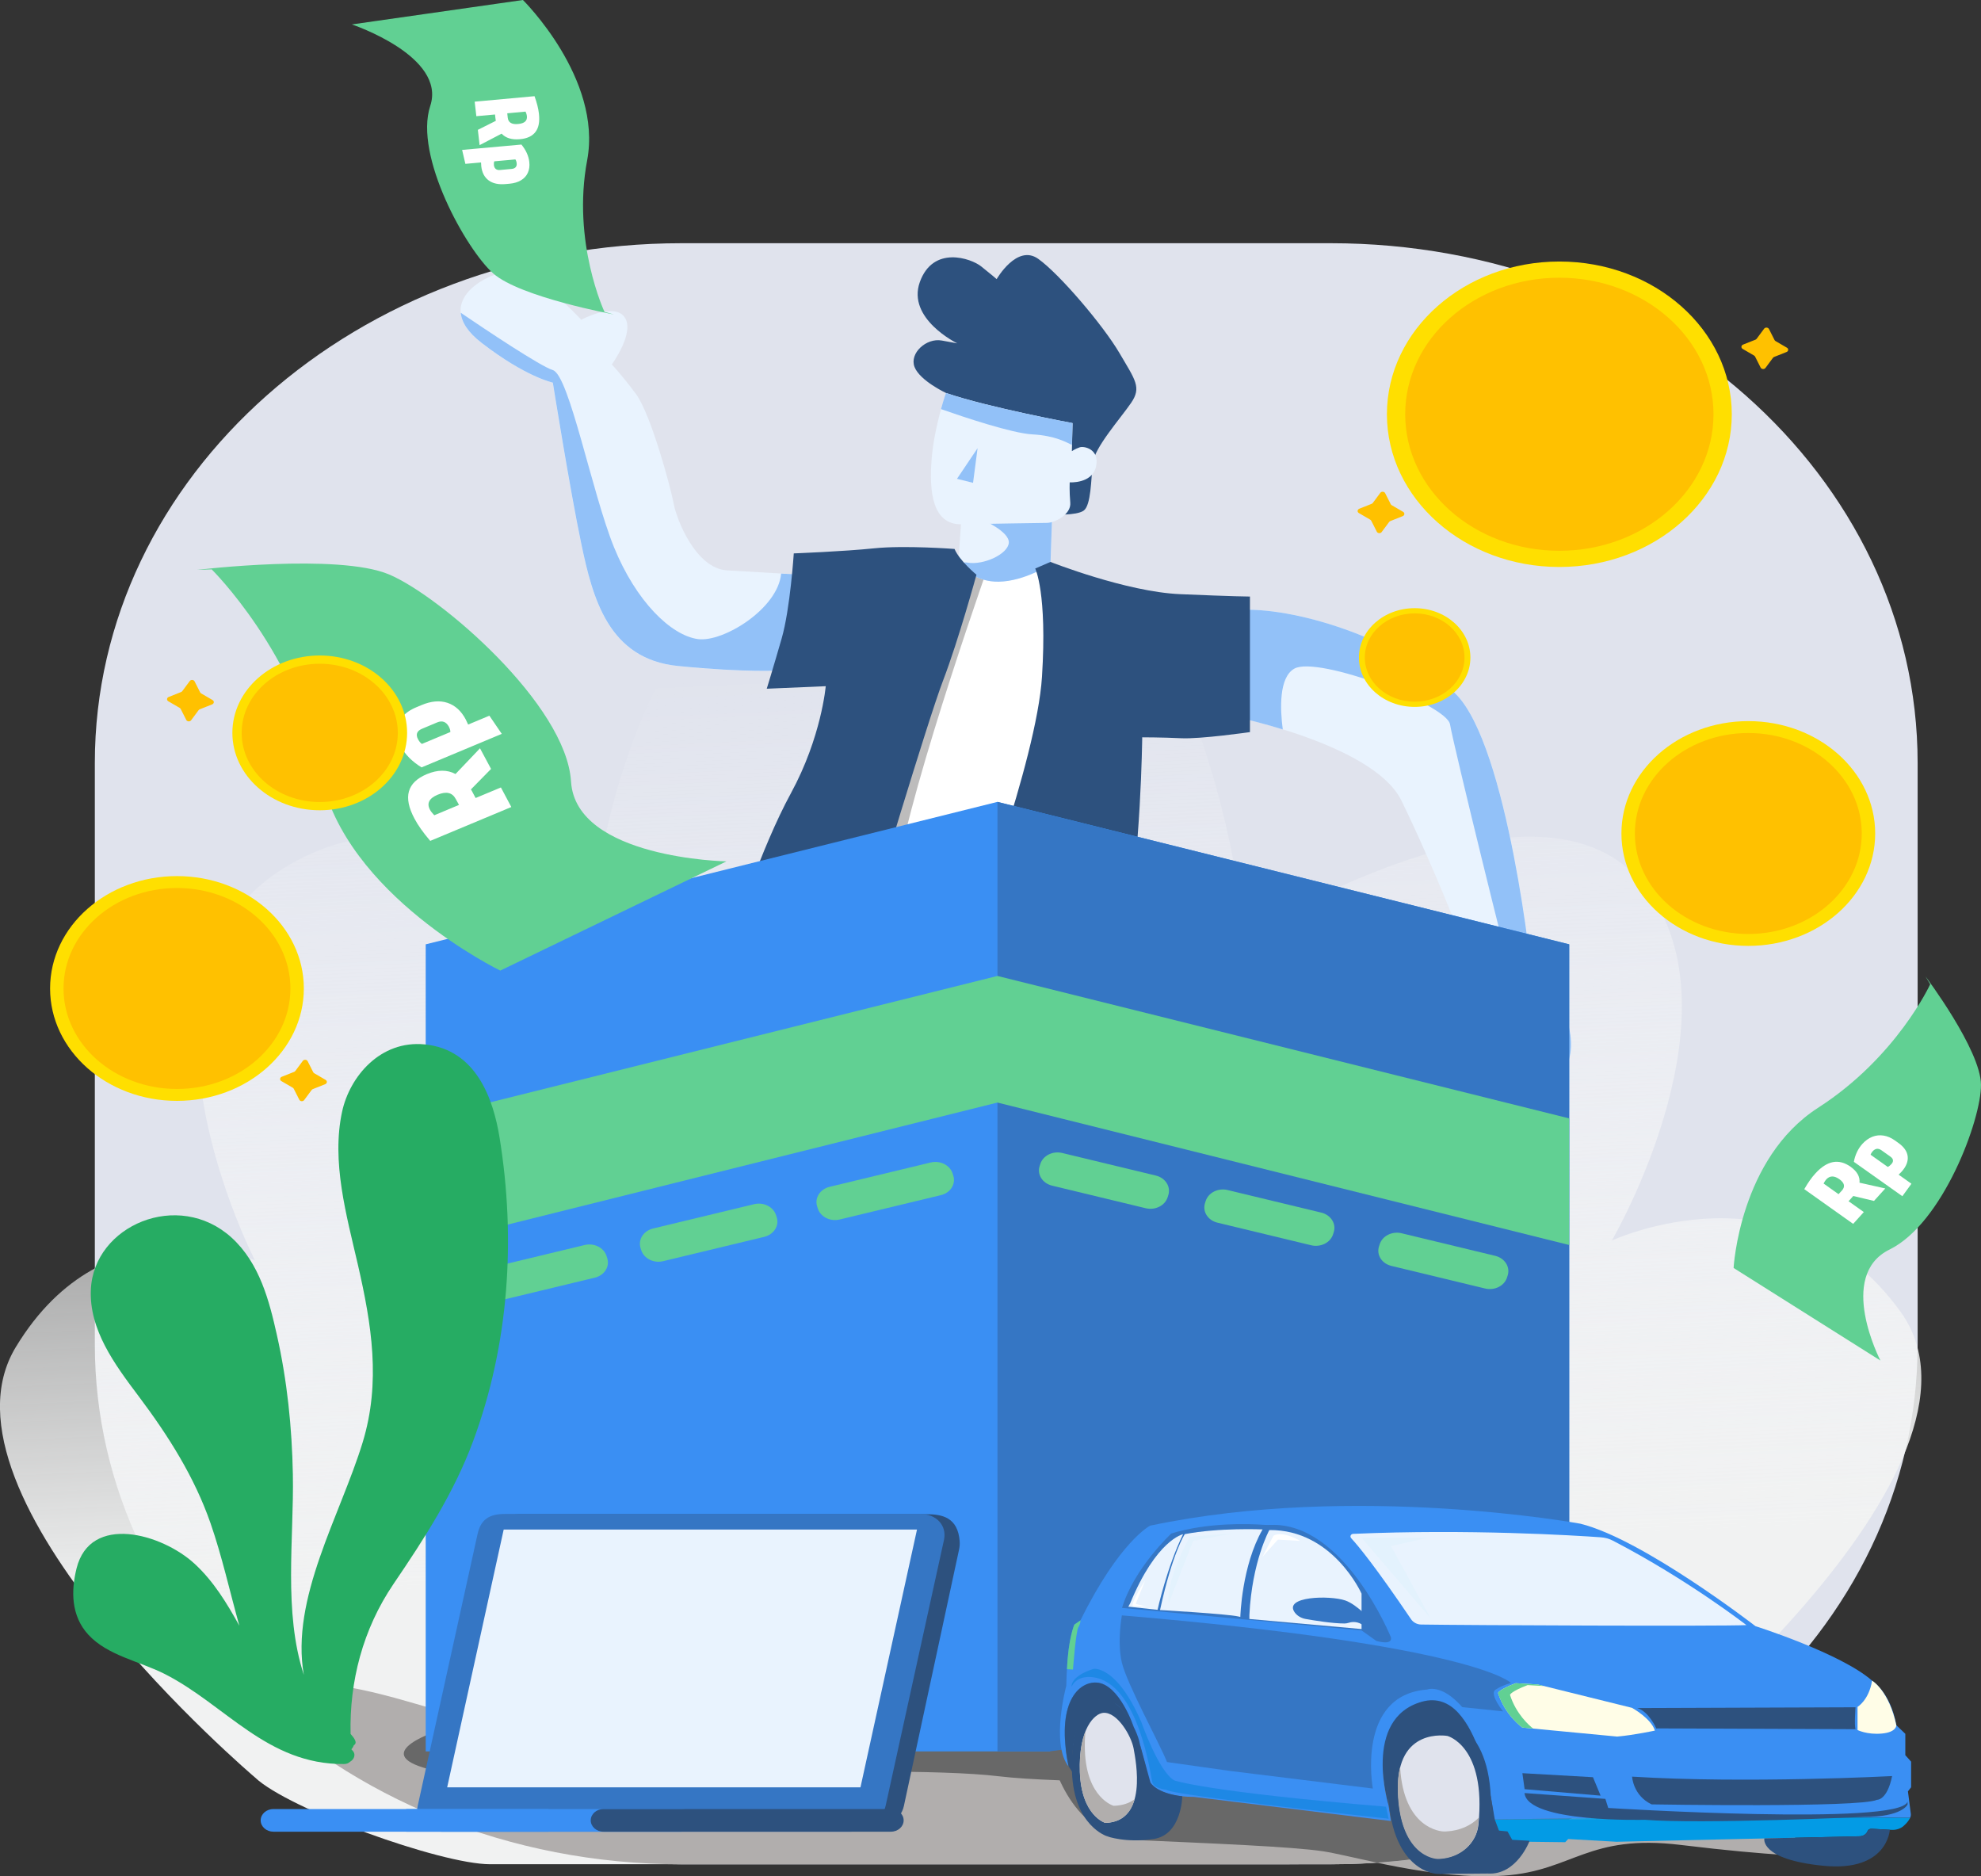<svg width="226" height="214" viewBox="0 0 226 214" fill="none" xmlns="http://www.w3.org/2000/svg">
<rect x="0" y="0" width="226" height="214" fill="#333333" stroke="none"/>
<g clip-path="url(#clip0)">
<path d="M119.788 199.752C119.788 199.752 121.656 209.51 129.773 209.88C137.882 210.249 147.45 210.619 150.987 211.173C154.524 211.727 163.675 214.49 171.574 213.936C179.474 213.381 181.142 209.149 191.745 210.434C202.347 211.727 207.135 211.727 207.135 211.727L198.61 203.993L139.759 197.182L119.788 199.752Z" fill="#B1AEAD"/>
<path d="M77.779 27.741H151.812C188.797 27.741 218.771 54.293 218.771 87.038V153.338C218.771 186.09 188.788 212.635 151.812 212.635H77.779C40.794 212.635 10.819 186.082 10.819 153.338V87.038C10.81 54.293 40.794 27.741 77.779 27.741Z" fill="#E0E3ED"/>
<path d="M29.085 202.732C29.085 202.732 -8.553 170.766 1.796 153.659C12.144 136.552 29.085 143.756 29.085 143.756C29.085 143.756 12.144 110.891 32.849 98.731C53.554 86.572 66.723 112.69 66.723 112.69C66.723 112.69 67.666 61.369 102.484 56.413C137.301 51.458 142.008 106.835 142.008 106.835C142.008 106.835 174.939 86.122 187.174 100.531C199.408 114.939 183.882 141.499 183.882 141.499C183.882 141.499 204.115 132.046 216.812 149.603C229.519 167.16 187.645 201.824 179.646 206.78C171.647 211.735 156.592 212.635 146.244 212.635C135.895 212.635 61.554 212.635 55.913 212.635C50.271 212.635 32.849 206.338 29.085 202.732Z" fill="url(#paint0_linear)"/>
<path d="M77.779 212.643H151.813C172.99 212.643 191.863 203.928 204.134 190.331C193.541 191.704 179.982 193.399 166.16 192.202C144.947 190.363 70.079 195.519 60.928 196.804C52.639 197.969 39.579 189.022 27.925 192.925C40.187 205.021 57.972 212.643 77.779 212.643Z" fill="#B1AEAD"/>
<path d="M50.471 197.23C50.471 197.23 41.664 199.921 48.956 201.8C56.248 203.679 100.588 200.997 113.957 202.603C127.325 204.209 185.94 202.603 187.156 202.603C188.371 202.603 161.943 188.885 140.992 191.038C120.024 193.198 50.471 197.23 50.471 197.23Z" fill="#686868"/>
<path d="M88.535 100.466L83.746 106.426C83.746 106.426 87.075 113.18 104.506 114.618C121.937 116.056 125.266 116.915 125.266 116.915L125.347 106.426L88.535 100.466Z" fill="#2D517E"/>
<path d="M139.314 81.399C139.314 81.399 156.592 84.628 159.875 91.31C163.158 97.993 169.969 113.831 168.999 116.2C168.028 118.569 164.618 123.42 167.049 126.97C169.479 130.528 170.939 131.821 173.379 130.745C175.81 129.669 173.869 123.308 177.152 122.665C180.435 122.023 179.22 115.445 177.642 114.802C176.064 114.16 174.839 113.188 174.839 112.216C174.839 111.244 172.037 85.062 166.078 79.142C160.12 73.215 148.438 69.336 141.745 69.553L139.314 81.399Z" fill="#E9F3FE"/>
<path d="M177.633 114.802C176.055 114.16 174.83 113.188 174.83 112.216C174.83 111.244 172.028 85.062 166.069 79.142C160.111 73.215 148.429 69.336 141.736 69.553L139.306 81.407C139.306 81.407 142.471 82.002 146.344 83.198C146.035 80.885 145.89 77.271 147.659 76.267C150.334 74.757 165.054 80.363 165.425 82.62C165.788 84.885 172.364 111.606 172.726 112.465C173.089 113.325 177.352 116.987 177.47 118.609C177.588 120.224 174.304 123.782 174.794 124.962C174.83 125.059 174.957 125.171 175.139 125.284C175.402 123.982 175.892 122.906 177.143 122.665C180.435 122.015 179.22 115.445 177.633 114.802Z" fill="#92C1F8"/>
<path d="M91.537 65.561C91.537 65.561 86.513 65.272 82.939 65.055C79.366 64.838 77.18 59.24 76.854 57.441C76.527 55.642 74.26 47.241 72.555 44.944C70.85 42.647 69.798 41.571 69.798 41.571C69.798 41.571 72.473 37.909 71.258 36.182C70.043 34.455 66.306 36.471 66.306 36.471C66.306 36.471 60.629 30.15 57.219 31.082C53.809 32.014 49.918 35.25 54.951 39.13C59.976 43.009 63.059 43.651 63.059 43.651C63.059 43.651 65.009 55.859 66.306 62.035C67.603 68.212 69.39 75.183 77.335 75.97C85.279 76.757 89.097 76.476 89.097 76.476L91.537 65.561Z" fill="#E9F3FE"/>
<path d="M89.116 65.425C88.753 69.441 82.486 73.296 79.611 72.894C76.528 72.46 72.555 68.581 70.043 62.405C67.531 56.221 64.937 42.792 63.069 42.214C61.618 41.764 55.296 37.531 52.566 35.676C52.666 36.728 53.355 37.893 54.961 39.122C59.985 43.001 63.069 43.643 63.069 43.643C63.069 43.643 65.019 55.851 66.316 62.028C67.612 68.204 69.399 75.175 77.344 75.962C85.289 76.749 89.107 76.468 89.107 76.468L91.538 65.553C91.538 65.561 90.54 65.505 89.116 65.425Z" fill="#92C1F8"/>
<path d="M133.065 141.588L133.718 140.712L137.528 139.941L137.772 148.382L134.081 149.707L133.102 148.27L133.065 141.588Z" fill="#4DCA86"/>
<path d="M129.338 141.628L133.718 140.712L134.081 149.707L129.338 150.944V141.628Z" fill="#E9F3FE"/>
<path d="M104.189 115.622C104.189 115.622 76.364 138.68 74.668 140.544C72.963 142.415 71.421 146.431 73.208 149.812C74.994 153.185 86.993 163.602 95.836 163.313C104.678 163.024 129.819 153.828 129.819 153.828L130.064 140.182L109.948 145.21C109.948 145.21 118.79 134.006 118.79 129.195C118.79 124.384 118.564 117.485 118.564 117.485L104.189 115.622Z" fill="#246641"/>
<path d="M80.726 187.632L80.481 188.524L80.545 193.479L89.007 193.319L88.943 188.307L88.154 187.737L80.726 187.632Z" fill="#4DCA86"/>
<path d="M80.3 185.07L80.481 188.524L88.943 188.307L88.852 184.532L80.3 185.07Z" fill="#E9F3FE"/>
<path d="M93.623 112L92.616 112.321C92.616 112.321 82.286 124.32 79.774 127.838C77.262 131.355 76.527 134.52 76.772 139.475C77.017 144.431 76.409 185.697 76.409 185.697L91.047 185.231C91.047 185.231 91.292 173.023 91.455 170.437C91.618 167.851 94.621 152.551 94.539 148.31C94.457 144.069 94.131 143.138 94.131 143.138C94.131 143.138 108.098 133.653 111.997 129.886C115.888 126.111 117.348 123.155 117.775 121.051C118.201 118.947 118.564 117.493 118.564 117.493L93.623 112Z" fill="#4DCA86"/>
<path d="M93.958 109.012L93.26 109.333L92.625 112.321C92.625 112.321 97.459 115.445 106.102 116.634C114.736 117.822 117.657 117.822 118.573 117.493L119.198 116.055L93.958 109.012Z" fill="#246641"/>
<path d="M110.174 64.59C110.174 64.59 96.162 95.728 94.539 100.755C92.915 105.783 93.242 109.229 93.242 109.229C93.242 109.229 97.296 112.819 105.25 114.546C113.194 116.272 119.198 116.056 119.198 116.056C119.198 116.056 123.416 110.313 124.304 99.029C125.193 87.744 124.304 71.946 121.547 68.139C118.79 64.332 118.79 64.332 118.79 64.332L110.174 64.59Z" fill="white"/>
<path opacity="0.3" d="M105.241 114.545C113.186 116.272 119.19 116.055 119.19 116.055C119.19 116.055 120.741 113.943 122.156 109.767C117.929 105.719 114.32 102.265 114.32 102.265C114.32 102.265 102.965 109.02 102.158 102.844C101.423 97.222 111.037 69.44 112.76 64.517L110.166 64.589C110.166 64.589 96.154 95.728 94.53 100.755C92.907 105.783 93.243 109.229 93.243 109.229C93.243 109.229 97.297 112.827 105.241 114.545Z" fill="#231F20"/>
<path d="M109.685 59.072L109.322 64.22C109.322 64.22 110.937 66.405 113.948 66.348C116.959 66.292 119.852 64.357 119.852 64.357L120.033 59.024L109.685 59.072Z" fill="#E9F3FE"/>
<path d="M112.143 59.056C112.043 59.168 111.988 59.24 111.988 59.24C111.988 59.24 115.181 60.614 115.09 61.907C114.999 63.2 112.197 64.493 110.374 64.172C110.02 64.108 109.721 64.204 109.458 64.389C109.902 64.895 111.435 66.389 113.938 66.348C116.949 66.292 119.842 64.357 119.842 64.357L120.024 59.024L112.143 59.056Z" fill="#92C1F8"/>
<path d="M109.077 46.117L107.926 44.824C107.926 44.824 104.942 43.426 104.334 41.86C103.726 40.294 105.676 38.519 107.436 38.84C109.195 39.162 109.204 39.162 109.204 39.162C109.204 39.162 103.427 36.359 104.942 32.158C106.465 27.958 110.782 29.468 111.934 30.383C113.086 31.299 113.703 31.837 113.703 31.837C113.703 31.837 116.015 27.797 118.446 29.524C120.877 31.251 125.865 37.122 127.697 40.246C129.529 43.37 130.254 44.181 129.039 45.956C127.824 47.731 124.84 51.072 124.659 52.855C124.477 54.63 124.477 57.65 123.625 58.245C122.772 58.839 120.097 58.678 120.097 58.678L109.077 46.117Z" fill="#2D517E"/>
<path d="M107.926 44.824C107.926 44.824 106.584 48.599 106.284 52.366C105.976 56.14 106.402 59.851 109.694 59.803C112.977 59.746 118.519 59.642 119.426 59.642C120.333 59.642 122.228 58.67 122.101 57.329C121.983 55.98 122.038 55.016 122.038 55.016C122.038 55.016 124.595 55.193 125.04 53.217C125.484 51.241 123.697 50.848 123.171 51.024C122.645 51.201 122.283 51.458 122.283 51.458L122.364 48.261C122.355 48.253 112.832 46.495 107.926 44.824Z" fill="#E9F3FE"/>
<path d="M122.355 48.253C122.355 48.253 112.823 46.495 107.917 44.824C107.917 44.824 107.663 45.539 107.354 46.663C109.966 47.579 115.472 49.426 117.793 49.547C120.378 49.683 121.729 50.486 122.292 50.751L122.355 48.253Z" fill="#92C1F8"/>
<path d="M108.896 62.614C108.896 62.614 103.218 62.18 99.726 62.541C96.235 62.903 90.557 63.12 90.557 63.12C90.557 63.12 90.149 69.441 89.179 72.814C88.208 76.187 87.474 78.556 87.474 78.556L94.203 78.267C94.203 78.267 93.713 84.082 90.231 90.475C86.748 96.868 83.746 106.418 83.746 106.418C83.746 106.418 92.099 106.056 95.264 105.269C98.429 104.482 99.237 104.265 99.237 104.265C99.237 104.265 105.803 82.283 107.59 77.617C109.376 72.95 111.399 65.553 111.399 65.553C111.399 65.553 109.476 63.979 108.896 62.614Z" fill="#2D517E"/>
<path d="M110.356 107.582C110.356 107.582 118.265 86.789 118.873 77.199C119.48 67.609 118.102 64.847 118.102 64.847L119.843 64.092C119.843 64.092 128.477 67.505 134.626 67.77C140.775 68.035 142.598 68.043 142.598 68.043V83.504C142.598 83.504 136.939 84.315 134.753 84.203C132.567 84.098 130.309 84.098 130.309 84.098C130.309 84.098 130.146 97.96 128.441 105.574C126.736 113.188 125.276 116.923 125.276 116.923C125.276 116.923 124.224 114.554 120.977 112.899C117.739 111.245 110.356 107.582 110.356 107.582Z" fill="#2D517E"/>
<path d="M85.824 192.443C85.824 192.443 80.101 192.475 79.493 192.475C78.886 192.475 78.196 192.508 78.151 194.162C78.115 195.817 78.151 197.608 78.151 197.608C78.151 197.608 70.85 196.925 69.517 199.118C68.175 201.31 67.086 203.43 68.628 205.294C70.17 207.165 73.208 206.908 75.113 206.555C77.017 206.193 86.35 204.009 87.356 203.969C88.372 203.936 88.817 202.603 88.898 201.278C88.98 199.953 90.159 195.857 90.476 194.708C90.812 193.56 89.669 192.371 85.824 192.443Z" fill="#2D517E"/>
<path d="M137.093 139.363C137.583 139.355 142.263 139.387 143.269 139.122C144.276 138.849 149.11 136.937 150.389 138.688C151.668 140.439 150.878 151.378 150.634 154.824C150.389 158.269 150.389 160.59 147.831 160.751C145.274 160.911 143.877 157.731 143.877 156.438C143.877 155.145 145.092 150.944 142.843 150.727C140.594 150.511 138.036 150.784 137.546 149.491C137.057 148.198 136.313 139.379 137.093 139.363Z" fill="#2D517E"/>
<path d="M111.526 51.121L109.177 54.614L111.009 55.072" fill="#92C1F8"/>
<path d="M68.963 35.572C68.963 35.572 65.227 27.596 66.986 18.28C68.736 8.963 59.658 0 59.658 0L40.141 2.787C40.141 2.787 50.96 6.401 49.083 12.087C47.206 17.774 53.2 28.488 56.275 31.194C59.35 33.901 70.042 35.869 70.042 35.869" fill="#61D093"/>
<path d="M60.982 10.971C61.254 11.734 61.417 12.384 61.48 12.939C61.589 13.854 61.462 14.553 61.099 15.035C60.737 15.525 60.138 15.806 59.304 15.878C58.388 15.959 57.699 15.75 57.227 15.244L54.715 16.553L54.515 14.81L56.565 13.782C56.547 13.702 56.529 13.573 56.51 13.396L56.474 13.059L54.343 13.252L54.152 11.597L60.982 10.971ZM57.925 13.429C57.989 13.975 58.388 14.216 59.113 14.143C59.839 14.079 60.174 13.774 60.111 13.228C60.093 13.091 60.047 12.923 59.957 12.73L57.871 12.923L57.925 13.429Z" fill="white"/>
<path d="M59.486 16.488C59.73 16.786 59.939 17.107 60.093 17.444C60.247 17.782 60.347 18.127 60.383 18.464C60.438 18.93 60.383 19.34 60.22 19.701C60.057 20.063 59.794 20.352 59.44 20.561C59.086 20.777 58.651 20.906 58.134 20.954L57.681 20.994C56.873 21.067 56.23 20.93 55.749 20.577C55.268 20.223 54.987 19.685 54.905 18.962C54.896 18.874 54.887 18.729 54.878 18.529L53.092 18.689L52.72 17.099L59.486 16.488ZM56.565 19.276C56.683 19.372 56.855 19.412 57.064 19.388L58.37 19.267C58.579 19.251 58.733 19.179 58.833 19.067C58.932 18.954 58.968 18.794 58.941 18.601C58.923 18.424 58.869 18.288 58.796 18.183L56.393 18.4C56.347 18.512 56.329 18.665 56.347 18.842C56.375 19.035 56.438 19.179 56.565 19.276Z" fill="white"/>
<path d="M179.02 107.711V199.768H48.566V107.711L113.793 91.463L179.02 107.711Z" fill="#3A8FF3"/>
<path d="M179.02 107.711V199.768H113.793V91.463L179.02 107.711Z" fill="#3576C4"/>
<path d="M179.02 142.005L113.793 125.758L48.566 142.005V127.565L113.793 111.317L179.02 127.565V142.005Z" fill="#61D093"/>
<path d="M107.336 136.319L95.79 139.098C94.711 139.355 93.596 138.793 93.296 137.837L93.215 137.58C92.925 136.624 93.559 135.636 94.639 135.371L106.184 132.592C107.263 132.335 108.379 132.897 108.678 133.853L108.76 134.11C109.059 135.066 108.424 136.062 107.336 136.319Z" fill="#61D093"/>
<path d="M87.193 141.074L75.648 143.852C74.569 144.109 73.453 143.547 73.154 142.591L73.072 142.334C72.782 141.379 73.417 140.391 74.496 140.126L86.041 137.347C87.121 137.09 88.236 137.652 88.535 138.608L88.617 138.865C88.916 139.821 88.272 140.808 87.193 141.074Z" fill="#61D093"/>
<path d="M67.857 145.732L56.312 148.511C55.233 148.768 54.117 148.206 53.818 147.25L53.736 146.993C53.446 146.037 54.081 145.049 55.16 144.784L66.706 142.005C67.785 141.748 68.9 142.311 69.2 143.266L69.281 143.523C69.581 144.487 68.937 145.475 67.857 145.732Z" fill="#61D093"/>
<path d="M138.898 139.459L149.591 142.037C150.67 142.294 151.785 141.732 152.085 140.776L152.166 140.519C152.456 139.564 151.822 138.576 150.742 138.311L140.04 135.733C138.961 135.476 137.846 136.038 137.546 136.994L137.465 137.251C137.175 138.214 137.809 139.202 138.898 139.459Z" fill="#61D093"/>
<path d="M158.741 144.391L169.434 146.969C170.513 147.226 171.629 146.664 171.928 145.708L172.01 145.451C172.3 144.495 171.665 143.507 170.586 143.242L159.893 140.664C158.814 140.407 157.698 140.969 157.399 141.925L157.317 142.182C157.018 143.146 157.653 144.134 158.741 144.391Z" fill="#61D093"/>
<path d="M120.024 135.235L130.716 137.813C131.796 138.07 132.911 137.508 133.211 136.552L133.292 136.295C133.582 135.339 132.948 134.351 131.868 134.086L121.175 131.508C120.096 131.251 118.981 131.813 118.681 132.769L118.6 133.026C118.3 133.982 118.944 134.97 120.024 135.235Z" fill="#61D093"/>
<path d="M24.151 64.943C24.151 64.943 33.837 74.492 36.594 88.306C39.352 102.121 57.073 110.706 57.073 110.706L82.876 98.249C82.876 98.249 65.689 97.928 65.145 89.142C64.601 80.355 50.208 67.971 44.385 65.521C38.562 63.072 22.482 64.999 22.482 64.999" fill="#61D093"/>
<path d="M49.083 95.912C48.276 94.965 47.677 94.121 47.287 93.375C46.625 92.138 46.416 91.102 46.652 90.266C46.888 89.423 47.568 88.772 48.693 88.299C49.926 87.785 51.015 87.777 51.967 88.283L54.76 85.351L56.021 87.704L53.726 90.041C53.799 90.146 53.89 90.323 54.017 90.564L54.261 91.021L57.145 89.817L58.334 92.049L49.083 95.912ZM51.994 91.134C51.604 90.395 50.915 90.234 49.935 90.644C48.956 91.053 48.657 91.632 49.056 92.363C49.155 92.547 49.319 92.756 49.545 92.989L52.366 91.808L51.994 91.134Z" fill="white"/>
<path d="M48.094 87.528C47.578 87.214 47.115 86.853 46.707 86.451C46.299 86.042 45.972 85.608 45.727 85.15C45.392 84.524 45.238 83.929 45.265 83.351C45.292 82.773 45.492 82.259 45.872 81.801C46.253 81.343 46.788 80.966 47.478 80.677L48.094 80.42C49.183 79.962 50.171 79.874 51.042 80.163C51.913 80.452 52.611 81.078 53.128 82.05C53.191 82.171 53.282 82.363 53.409 82.644L55.831 81.632L57.245 83.705L48.094 87.528ZM50.643 82.339C50.416 82.259 50.162 82.275 49.881 82.395L48.122 83.134C47.84 83.255 47.659 83.415 47.587 83.616C47.514 83.817 47.55 84.058 47.695 84.323C47.822 84.564 47.968 84.741 48.131 84.853L51.377 83.496C51.387 83.311 51.323 83.102 51.196 82.861C51.042 82.596 50.861 82.419 50.643 82.339Z" fill="white"/>
<path d="M220.204 112.265C220.204 112.265 216.386 120.585 207.416 126.352C198.447 132.119 197.775 144.624 197.775 144.624L214.527 155.185C214.527 155.185 209.493 145.507 215.57 142.52C221.646 139.532 226.036 127.709 225.999 123.718C225.963 119.726 219.66 111.357 219.66 111.357" fill="#61D093"/>
<path d="M205.838 135.636C206.264 134.898 206.681 134.303 207.089 133.861C207.761 133.115 208.441 132.681 209.103 132.552C209.774 132.424 210.445 132.6 211.125 133.082C211.869 133.612 212.205 134.215 212.141 134.898L215.08 135.556L213.792 136.978L211.425 136.415C211.37 136.488 211.28 136.592 211.143 136.737L210.89 137.01L212.631 138.247L211.416 139.596L205.838 135.636ZM210.128 135.797C210.527 135.355 210.436 134.922 209.837 134.496C209.248 134.078 208.749 134.086 208.341 134.528C208.241 134.641 208.142 134.793 208.042 134.994L209.747 136.207L210.128 135.797Z" fill="white"/>
<path d="M211.497 132.52C211.561 132.135 211.678 131.773 211.842 131.42C212.005 131.066 212.214 130.753 212.468 130.472C212.812 130.095 213.184 129.83 213.601 129.661C214.018 129.5 214.445 129.452 214.889 129.524C215.333 129.597 215.76 129.781 216.177 130.079L216.549 130.344C217.211 130.809 217.574 131.332 217.637 131.902C217.701 132.472 217.465 133.058 216.939 133.645C216.875 133.717 216.766 133.829 216.603 133.982L218.063 135.018L217.029 136.44L211.497 132.52ZM215.959 132.352C215.95 132.207 215.859 132.07 215.687 131.942L214.626 131.187C214.454 131.066 214.281 131.018 214.118 131.034C213.955 131.058 213.792 131.147 213.647 131.307C213.52 131.452 213.438 131.589 213.402 131.709L215.361 133.098C215.497 133.042 215.624 132.946 215.751 132.801C215.905 132.649 215.968 132.496 215.959 132.352Z" fill="white"/>
<path d="M161.39 80.628C164.901 80.628 167.748 78.108 167.748 74.998C167.748 71.889 164.901 69.368 161.39 69.368C157.879 69.368 155.032 71.889 155.032 74.998C155.032 78.108 157.879 80.628 161.39 80.628Z" fill="#FFDF00"/>
<path d="M161.39 80.034C164.53 80.034 167.076 77.779 167.076 74.998C167.076 72.217 164.53 69.962 161.39 69.962C158.249 69.962 155.703 72.217 155.703 74.998C155.703 77.779 158.249 80.034 161.39 80.034Z" fill="#FFC100"/>
<path d="M199.453 107.888C207.447 107.888 213.928 102.149 213.928 95.069C213.928 87.99 207.447 82.251 199.453 82.251C191.459 82.251 184.979 87.99 184.979 95.069C184.979 102.149 191.459 107.888 199.453 107.888Z" fill="#FFDF00"/>
<path d="M199.454 106.53C206.601 106.53 212.396 101.399 212.396 95.069C212.396 88.74 206.601 83.608 199.454 83.608C192.306 83.608 186.512 88.74 186.512 95.069C186.512 101.399 192.306 106.53 199.454 106.53Z" fill="#FFC100"/>
<path d="M20.189 125.565C28.183 125.565 34.663 119.826 34.663 112.747C34.663 105.667 28.183 99.928 20.189 99.928C12.194 99.928 5.714 105.667 5.714 112.747C5.714 119.826 12.194 125.565 20.189 125.565Z" fill="#FFDF00"/>
<path d="M20.189 124.208C27.337 124.208 33.131 119.076 33.131 112.747C33.131 106.417 27.337 101.286 20.189 101.286C13.041 101.286 7.247 106.417 7.247 112.747C7.247 119.076 13.041 124.208 20.189 124.208Z" fill="#FFC100"/>
<path d="M36.477 92.419C41.982 92.419 46.444 88.467 46.444 83.592C46.444 78.717 41.982 74.765 36.477 74.765C30.972 74.765 26.51 78.717 26.51 83.592C26.51 88.467 30.972 92.419 36.477 92.419Z" fill="#FFDF00"/>
<path d="M36.477 91.479C41.396 91.479 45.384 87.948 45.384 83.592C45.384 79.236 41.396 75.705 36.477 75.705C31.559 75.705 27.571 79.236 27.571 83.592C27.571 87.948 31.559 91.479 36.477 91.479Z" fill="#FFC100"/>
<path d="M177.896 64.67C188.76 64.67 197.568 56.87 197.568 47.249C197.568 37.629 188.76 29.829 177.896 29.829C167.032 29.829 158.225 37.629 158.225 47.249C158.225 56.87 167.032 64.67 177.896 64.67Z" fill="#FFDF00"/>
<path d="M177.896 62.822C187.608 62.822 195.482 55.85 195.482 47.249C195.482 38.649 187.608 31.676 177.896 31.676C168.184 31.676 160.311 38.649 160.311 47.249C160.311 55.85 168.184 62.822 177.896 62.822Z" fill="#FFC100"/>
<path d="M56.992 129.749C56.284 125.38 54.343 119.702 48.448 119.124C43.369 118.626 39.896 122.818 39.034 126.77C37.783 132.488 39.533 138.624 40.821 144.214C42.399 151.073 43.469 157.651 41.374 164.518C38.817 172.871 33.121 182.324 34.663 191.038C32.314 183.842 33.547 175.529 33.411 168.172C33.311 162.839 32.767 157.506 31.588 152.27C30.727 148.415 29.629 144.086 26.419 141.162C20.342 135.645 10.692 139.773 10.366 147.089C10.157 151.667 13.078 155.619 15.826 159.265C19.236 163.803 22.192 168.493 24.015 173.73C25.349 177.577 26.21 181.529 27.308 185.432C25.902 182.902 24.387 180.372 22.192 178.356C18.465 174.927 10.293 172.614 8.733 178.894C8.089 181.472 8.108 184.308 10.076 186.452C12.261 188.829 15.898 189.472 18.791 190.934C25.72 194.451 30.473 201.278 39.243 201.206C39.542 201.206 39.769 201.101 39.932 200.949C40.413 200.676 40.667 200.065 40.15 199.6C40.005 199.463 40.15 199.6 40.367 199.061C40.367 199.053 40.367 199.069 40.367 199.061C40.821 198.788 40.431 198.266 39.996 197.768C39.859 197.616 40.123 197.921 39.996 197.768C39.859 191.833 41.365 185.858 44.902 180.653C48.475 175.401 51.795 170.244 53.971 164.389C58.089 153.314 58.86 141.275 56.992 129.749Z" fill="#26AC63"/>
<path d="M188.67 202.836L139.75 197.174L119.788 199.752C119.788 199.752 121.656 209.51 129.773 209.88C137.882 210.249 147.45 210.619 150.987 211.165C152.329 211.374 154.497 211.904 157.09 212.45C168.699 211.655 179.483 208.225 188.67 202.836Z" fill="#686868"/>
<path d="M217.901 207.374C217.783 207.599 217.565 207.928 217.184 208.257C216.822 208.579 216.314 208.747 215.788 208.715L213.502 208.587C213.303 208.579 213.121 208.675 213.058 208.844V208.852C212.922 209.205 212.559 209.438 212.142 209.446L184.426 210.072L178.903 209.759L178.567 210.121L172.536 210.048L172.028 209.141L171.094 209.052L170.459 207.526L217.937 207.326C217.919 207.342 217.91 207.358 217.901 207.374Z" fill="#039BE5"/>
<path d="M168.681 199.447C168.681 199.447 166.16 194.467 161.553 196.981C157.517 199.182 158.351 205.744 158.614 207.342L158.197 205.061C156.8 198.403 158.642 196.106 158.642 196.106C165.172 188.894 168.681 199.447 168.681 199.447Z" fill="#2D517E"/>
<path d="M217.928 207.326L170.45 207.527C170.45 207.527 198.012 207.085 217.928 207.326Z" fill="#039BE5"/>
<path d="M122.609 185.271L123.262 184.821C127.724 175.786 131.207 174.019 131.207 174.019C154.596 169.08 180.299 173.794 180.299 173.794C187.455 175.569 200.27 185.48 200.27 185.48C200.27 185.48 210.02 188.572 213.575 191.696C213.575 191.696 215.679 193.006 216.341 196.78L217.366 197.76V200.194L218.028 200.933V203.856L217.665 204.322L217.991 206.86C218.01 207.021 217.991 207.181 217.919 207.326C198.003 207.085 170.441 207.527 170.441 207.527C170.441 207.527 169.062 192.162 162.215 194.098C155.367 196.025 158.415 205.944 158.415 205.944L158.678 207.703L136.222 204.956C132.077 204.956 131.098 203.27 131.098 203.27C131.098 203.27 128.749 190.628 124.341 192.026C119.933 193.423 121.91 201.495 121.91 201.495C119.852 198.893 121.647 192.275 121.647 192.275C121.765 186.596 122.609 185.271 122.609 185.271Z" fill="#3A8FF3"/>
<path d="M165.38 196.242C165.38 196.242 171.085 197.503 169.942 208.715C169.679 211.333 167.294 213.55 164.382 213.727C164.283 213.735 164.192 213.735 164.092 213.743C163.575 213.759 158.623 213.277 158.333 204.097C158.034 194.909 165.38 196.242 165.38 196.242Z" fill="#2D517E"/>
<path d="M183.474 206.217C183.474 206.217 216.913 208.306 217.62 205.486V205.824C217.62 205.824 217.031 207.245 212.659 207.237C212.659 207.237 194.158 208.081 187.628 207.567C187.628 207.567 174.25 207.928 173.924 204.515L183.147 205.181L183.474 206.217Z" fill="#2D517E"/>
<path d="M182.603 204.812L173.933 204.073L173.679 202.25L181.732 202.708L182.603 204.812Z" fill="#2D517E"/>
<path d="M215.86 202.579C215.289 205.382 214.128 205.286 214.128 205.286C212.278 206.209 188.425 205.808 188.425 205.808C186.303 204.804 186.194 202.643 186.194 202.643C199.245 203.455 215.86 202.579 215.86 202.579Z" fill="#2D517E"/>
<path d="M213.575 191.697C213.575 191.697 215.488 192.805 216.341 196.78C216.341 196.78 216.377 197.576 214.69 197.728C213.003 197.881 211.915 197.327 211.915 197.327V194.684C211.915 194.684 213.212 193.929 213.575 191.697Z" fill="#FFFDE7"/>
<path d="M172.917 191.986L175.42 192.13L186.185 194.797C186.185 194.797 188.362 195.993 188.797 197.391C188.797 197.391 186.457 197.897 184.498 198.074L173.679 197.045C173.679 197.045 171.72 195.688 170.903 193.094C170.903 193.094 171.012 192.708 172.917 191.986Z" fill="#FFFDE7"/>
<path d="M172.917 191.986L175.42 192.13L176.119 192.307L174.277 192.202C172.373 192.925 172.264 193.311 172.264 193.311C172.962 195.511 174.477 196.829 174.912 197.166L173.67 197.045C173.67 197.045 171.711 195.688 170.895 193.094C170.904 193.094 171.012 192.708 172.917 191.986Z" fill="#61D093"/>
<path d="M211.68 197.23C211.68 197.23 188.915 197.142 188.943 197.142C188.97 197.142 188.108 195.214 186.784 194.821L211.689 194.732C211.68 194.732 211.535 196.716 211.68 197.23Z" fill="#2D517E"/>
<path d="M154.389 174.951C167.521 174.38 179.583 175.127 182.622 175.344C183.102 175.376 183.574 175.505 184.009 175.73C192.571 180.179 199.237 185.36 199.237 185.36C196.398 185.504 167.095 185.376 162.125 185.295C161.662 185.287 161.227 185.054 160.982 184.693C156.901 178.677 154.969 176.332 154.162 175.465C153.962 175.256 154.098 174.959 154.389 174.951Z" fill="#E9F3FE"/>
<path d="M144.067 173.915C144.375 173.939 144.674 173.939 144.974 173.931C153.354 173.626 158.678 186.741 158.678 186.741C158.904 187.745 157.009 187.159 157.009 187.159L155.34 185.97L128.005 183.4C129.374 178.87 133.628 174.911 133.628 174.911C137.827 173.617 142.552 173.81 144.067 173.915Z" fill="#3576C4"/>
<path d="M155.331 181.77V185.657V185.809L142.534 184.661V184.219C142.833 178.091 144.811 174.517 144.811 174.517C152.066 174.445 155.331 181.77 155.331 181.77Z" fill="#E9F3FE"/>
<path d="M141.501 184.428C142.39 184.629 141.501 184.428 141.501 184.428V184.428Z" fill="#BBDEFB"/>
<path d="M144.04 174.445C141.655 178.589 141.501 184.388 141.501 184.428C141.428 184.412 141.356 184.396 141.265 184.372C139.986 184.082 132.341 183.641 132.341 183.641C133.756 177.087 135.17 174.983 135.17 174.983C139.088 174.228 144.04 174.445 144.04 174.445Z" fill="#E9F3FE"/>
<path d="M134.971 174.991C133.12 178.766 132.059 183.617 132.059 183.617L128.722 183.255L128.921 182.902C131.941 175.585 134.971 174.991 134.971 174.991Z" fill="#E9F3FE"/>
<path d="M123.262 184.822C123.262 184.822 123.298 185.151 123.017 185.617C122.736 186.082 122.41 190.428 122.41 190.428L121.729 190.387C121.866 186.894 122.564 185.303 122.564 185.303L123.262 184.822Z" fill="#61D093"/>
<path d="M124.768 190.347C124.768 190.347 127.389 189.922 130.209 196.427C130.209 196.427 132.196 202.097 133.973 203.077C133.973 203.077 137.601 204.37 158.125 206.073L158.424 207.446C158.424 207.446 133.638 204.772 133.03 204.137C133.03 204.137 131.615 204.001 131.452 203.262C131.28 202.531 129.874 191.97 124.704 191.311C124.704 191.311 122.927 190.966 122.256 192.379C122.246 192.379 122.047 191.215 124.768 190.347Z" fill="#1E88E5"/>
<path d="M172.373 191.953C171.049 192.355 170.532 192.789 170.532 192.789C169.988 193.367 171.475 195.198 171.475 195.198L166.822 194.716C164.455 192.018 162.823 192.708 162.823 192.708C154.66 193.327 156.619 204.001 156.619 204.001L140.322 201.993L133.139 200.981C132.313 198.893 128.55 192.042 127.987 189.64C127.425 187.239 127.987 184.251 127.987 184.251C168.346 187.649 172.373 191.953 172.373 191.953Z" fill="#3576C4"/>
<path d="M212.16 209.446C212.569 209.438 212.922 209.213 213.058 208.868C213.131 208.691 213.321 208.579 213.539 208.587L215.598 208.707C215.598 208.707 215.353 213.534 208.025 212.811C200.706 212.089 201.286 209.687 201.286 209.687L212.16 209.446Z" fill="#2D517E"/>
<path d="M165.126 198.001C165.126 198.001 169.579 199.158 168.663 208.113C168.455 210.201 166.659 211.824 164.328 211.968C164.256 211.976 164.174 211.976 164.092 211.976C163.675 211.992 159.721 211.607 159.494 204.274C159.258 196.933 165.126 198.001 165.126 198.001Z" fill="#E0E3ED"/>
<path d="M159.73 201.567C160.129 208.522 164.31 208.908 164.764 208.9C164.855 208.9 164.936 208.892 165.018 208.892C166.532 208.812 167.847 208.217 168.709 207.31C168.691 207.591 168.664 207.872 168.636 208.169C168.419 210.257 166.632 211.88 164.301 212.024C164.229 212.032 164.147 212.032 164.065 212.032C163.648 212.048 159.694 211.663 159.467 204.33C159.431 203.23 159.531 202.322 159.73 201.567Z" fill="#B1AEAD"/>
<path d="M170.06 205.013C170.595 212.803 164.083 213.743 164.083 213.743L169.724 213.695C173.044 213.912 174.504 209.96 174.504 209.96L172.518 209.848L171.982 208.892L171.003 208.796L170.531 207.527L170.06 204.804V205.013Z" fill="#2D517E"/>
<path d="M130.037 198.901L131.243 203.302C131.243 203.302 131.86 204.531 134.88 204.884C134.88 204.884 134.825 209.261 131.633 209.751C128.441 210.241 126.318 209.454 126.318 209.454C126.318 209.454 131.57 207.398 130.037 198.901Z" fill="#2D517E"/>
<path d="M125.085 191.913C127.715 192.066 129.339 196.973 129.339 196.973C128.758 195.945 127.797 194.62 127.216 194.315C126.545 193.961 125.693 193.616 125.103 194.017C121.639 196.403 122.41 202.234 122.41 202.234L121.92 201.487C120.414 194.202 123.054 191.793 125.085 191.913Z" fill="#2D517E"/>
<path d="M125.702 193.76C127.688 193.6 129.72 197.118 130.037 198.901C130.355 200.684 132.404 209.269 126.31 209.446C126.31 209.446 122.51 208.314 122.292 202.065C122.074 195.817 124.496 193.857 125.702 193.76Z" fill="#2D517E"/>
<path d="M125.865 195.367C127.461 195.238 129.076 198.017 129.33 199.447C129.583 200.876 130.989 207.776 126.101 207.92C126.101 207.92 123.38 207.133 123.199 202.121C123.026 197.102 124.904 195.447 125.865 195.367Z" fill="#E0E3ED"/>
<path d="M123.834 197.463C123.77 198.13 123.743 198.869 123.77 199.696C123.97 205.109 127.044 205.969 127.044 205.969C128.069 205.944 128.849 205.663 129.438 205.222C129.03 206.691 128.078 207.864 126.092 207.92C126.092 207.92 123.371 207.133 123.19 202.121C123.126 200.025 123.407 198.523 123.834 197.463Z" fill="#B1AEAD"/>
<path d="M158.614 207.342L158.678 207.695C158.678 207.703 158.651 207.575 158.614 207.342Z" fill="black"/>
<path d="M153.473 182.549C154.86 183.023 156.62 185.014 156.62 185.014L157.726 185.938C157.726 185.938 156.184 185.777 155.341 185.263C154.724 184.894 154.126 185.006 153.835 185.103C153.69 185.151 153.536 185.175 153.373 185.175C152.012 185.175 149.963 184.838 148.956 184.661C148.457 184.573 147.995 184.308 147.713 183.922C146.38 182.075 151.686 181.938 153.473 182.549Z" fill="#3576C4"/>
<path d="M158.914 176.742L158.696 176.34C156.374 176.726 158.75 177.047 158.914 176.742Z" fill="#E3F2FD"/>
<path d="M158.696 176.34C157.127 176.653 158.143 176.774 158.913 176.742L163.194 184.572L155.331 175.4H162.877L158.696 176.34Z" fill="#E3F2FD"/>
<path d="M140.621 174.903L136.122 175.746L133.329 182.878C132.984 180.252 135.723 175.28 135.723 175.28L140.621 174.903Z" fill="#E3F2FD"/>
<path d="M129.565 182.942L130.799 183.247L129.212 183.159C129.112 182.629 130.645 180.26 130.645 180.26L129.565 182.942Z" fill="white"/>
<path d="M148.321 175.754L145.791 175.609L144.031 177.561L145.283 175.167C146.344 174.541 148.321 175.754 148.321 175.754Z" fill="white"/>
<path d="M48.566 205.993C48.203 207.599 49.419 208.9 51.278 208.9H99.101C100.96 208.9 102.765 207.599 103.118 205.993L109.422 176.702C109.485 176.412 109.503 176.107 109.485 175.81C109.286 173.055 107.463 172.71 105.703 172.71H59.259C57.4 172.71 55.595 174.011 55.241 175.617L48.566 205.993Z" fill="#2D517E"/>
<path d="M47.66 205.944C47.297 207.591 48.512 208.924 50.371 208.924H97.024C98.884 208.924 100.688 207.591 101.042 205.944L107.69 175.657C108.053 174.011 106.837 172.678 104.978 172.678H57.636C55.777 172.678 54.843 173.336 54.48 174.983L47.66 205.944Z" fill="#3576C4"/>
<path d="M104.615 174.461L98.166 203.864H51.015L57.463 174.461H104.615Z" fill="#E9F3FE"/>
<path d="M29.738 207.631C29.738 206.916 30.391 206.338 31.198 206.338H62.588V208.924H31.198C30.391 208.924 29.738 208.346 29.738 207.631Z" fill="#3A8FF3"/>
<path d="M79.193 207.631C79.193 208.346 78.54 208.924 77.733 208.924H46.335V206.338H77.724C78.54 206.338 79.193 206.916 79.193 207.631Z" fill="#3A8FF3"/>
<path d="M101.641 206.338H87.392H68.855C68.047 206.338 67.394 206.916 67.394 207.631C67.394 208.346 68.047 208.924 68.855 208.924H101.631C102.439 208.924 103.092 208.346 103.092 207.631C103.092 206.916 102.448 206.338 101.641 206.338Z" fill="#2D517E"/>
<path d="M155.023 58.518L156.319 59.273C156.374 59.305 156.41 59.345 156.437 59.393L157.072 60.646C157.172 60.847 157.489 60.871 157.625 60.686L158.478 59.538C158.514 59.489 158.56 59.457 158.614 59.433L160.029 58.871C160.256 58.783 160.283 58.502 160.074 58.381L158.777 57.626C158.723 57.594 158.687 57.554 158.659 57.506L158.025 56.253C157.925 56.052 157.607 56.028 157.471 56.213L156.619 57.361C156.583 57.409 156.537 57.441 156.483 57.466L155.068 58.028C154.841 58.124 154.814 58.397 155.023 58.518Z" fill="#FFC100"/>
<path d="M19.199 79.986L20.496 80.741C20.551 80.773 20.587 80.813 20.614 80.861L21.249 82.114C21.349 82.315 21.666 82.339 21.802 82.154L22.655 81.006C22.691 80.958 22.736 80.926 22.791 80.902L24.206 80.339C24.432 80.251 24.46 79.97 24.251 79.849L22.954 79.094C22.9 79.062 22.863 79.022 22.836 78.974L22.201 77.721C22.102 77.52 21.784 77.496 21.648 77.681L20.796 78.829C20.759 78.878 20.714 78.91 20.66 78.934L19.245 79.496C19.018 79.584 18.991 79.865 19.199 79.986Z" fill="#FFC100"/>
<path d="M32.097 123.308L33.394 124.063C33.448 124.095 33.484 124.135 33.512 124.183L34.147 125.436C34.246 125.637 34.564 125.661 34.7 125.476L35.552 124.328C35.589 124.28 35.634 124.248 35.688 124.224L37.103 123.661C37.33 123.573 37.357 123.292 37.148 123.171L35.852 122.416C35.797 122.384 35.761 122.344 35.734 122.296L35.099 121.043C34.999 120.842 34.682 120.818 34.545 121.003L33.693 122.151C33.657 122.2 33.611 122.232 33.557 122.256L32.142 122.818C31.915 122.906 31.888 123.187 32.097 123.308Z" fill="#FFC100"/>
<path d="M198.81 39.796L200.107 40.551C200.161 40.583 200.197 40.623 200.225 40.672L200.859 41.925C200.959 42.125 201.277 42.15 201.413 41.965L202.265 40.816C202.301 40.768 202.347 40.736 202.401 40.712L203.816 40.15C204.043 40.061 204.07 39.78 203.861 39.66L202.564 38.905C202.51 38.873 202.474 38.833 202.446 38.784L201.812 37.531C201.712 37.331 201.394 37.306 201.258 37.491L200.406 38.64C200.37 38.688 200.324 38.72 200.27 38.744L198.855 39.306C198.628 39.395 198.601 39.676 198.81 39.796Z" fill="#FFC100"/>
</g>
<defs>
<linearGradient id="paint0_linear" x1="104.659" y1="75.317" x2="109.441" y2="178.509" gradientUnits="userSpaceOnUse">
<stop offset="1.11884e-07" stop-color="white" stop-opacity="0"/>
<stop offset="1" stop-color="#F1F2F2"/>
</linearGradient>
<clipPath id="clip0">
<rect width="226" height="214" fill="white"/>
</clipPath>
</defs>
</svg>
